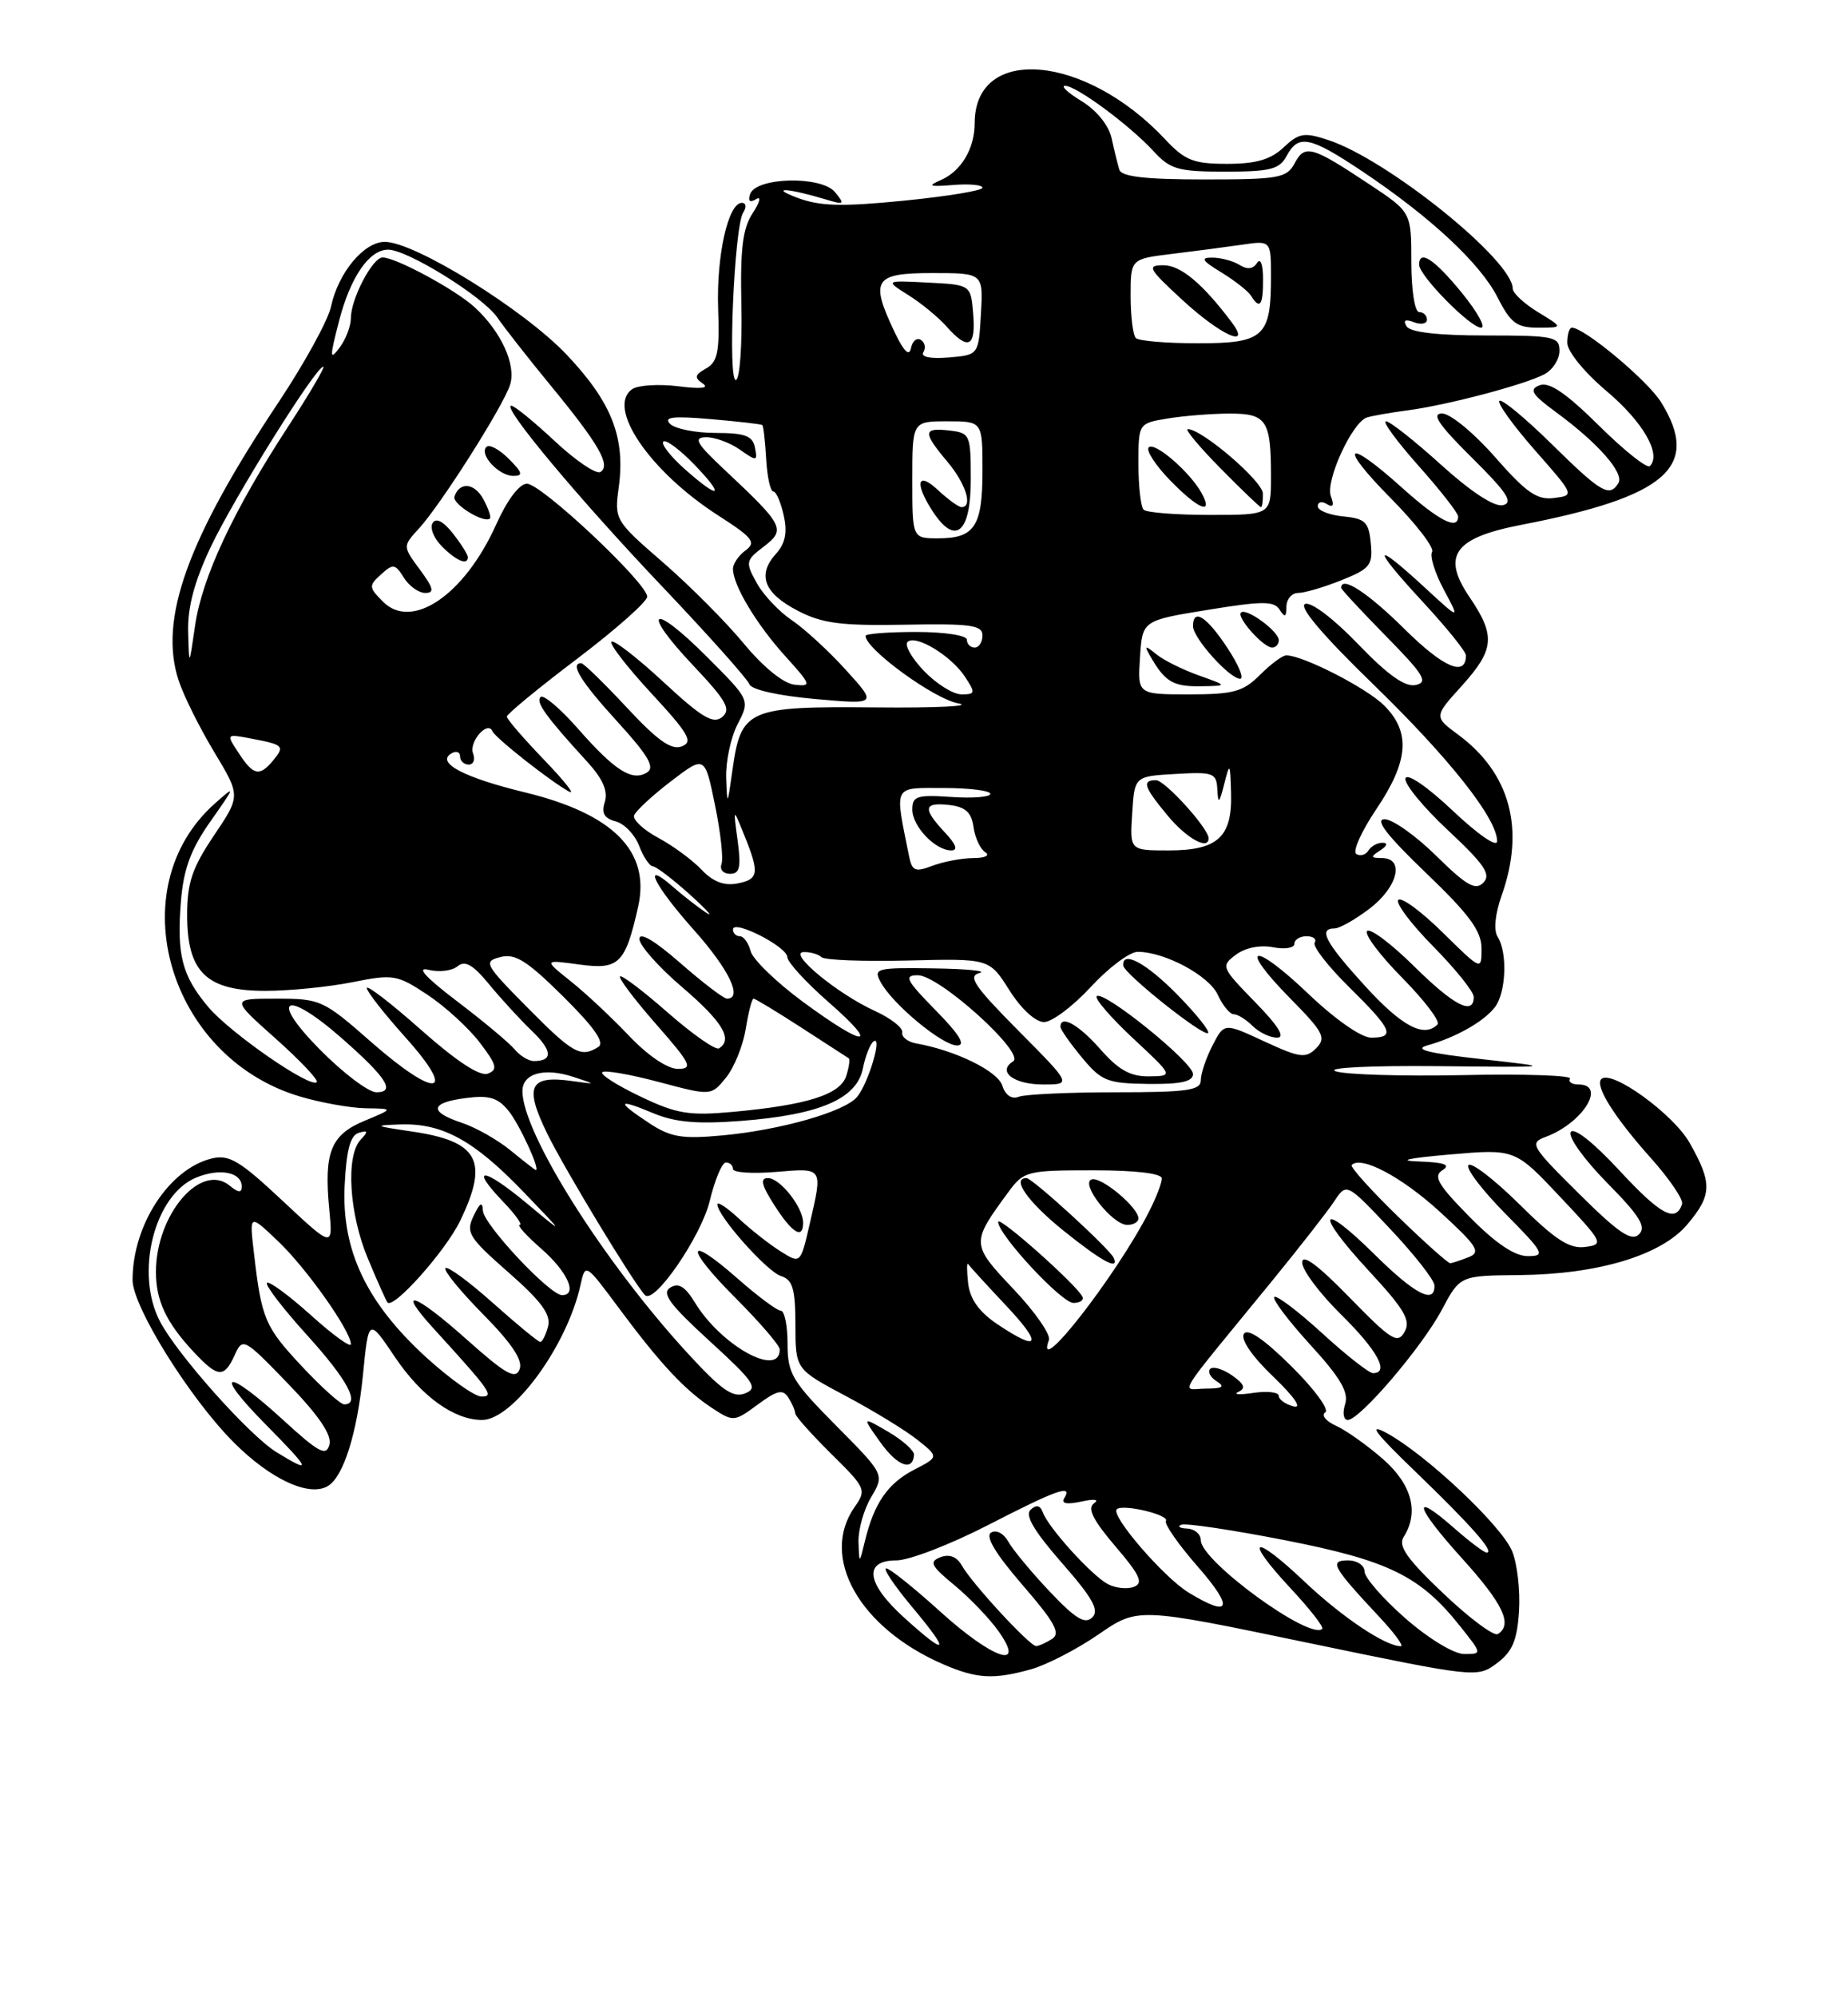 <?xml version="1.0" encoding="UTF-8" standalone="no"?>
<!DOCTYPE svg PUBLIC "-//W3C//DTD SVG 1.1//EN" "http://www.w3.org/Graphics/SVG/1.1/DTD/svg11.dtd" >
<svg xmlns="http://www.w3.org/2000/svg" xmlns:xlink="http://www.w3.org/1999/xlink" version="1.1" viewBox="0 0 237 256">
 <g >
 <path fill="currentColor"
d=" M 132.18 213.97 C 134.20 213.41 138.12 211.39 140.89 209.48 C 145.92 206.02 145.92 206.02 167.67 210.55 C 189.24 215.03 189.45 215.06 191.96 213.19 C 193.95 211.71 194.57 210.27 194.81 206.50 C 194.98 203.87 194.58 200.40 193.92 198.81 C 192.57 195.54 182.88 186.42 177.84 183.68 C 175.35 182.33 176.31 183.61 181.58 188.68 C 188.70 195.54 191.75 199.00 190.66 199.00 C 190.33 199.00 188.46 197.59 186.50 195.87 C 180.91 190.96 181.45 193.05 187.50 199.74 C 192.78 205.57 194.04 208.24 192.09 209.44 C 191.59 209.75 188.45 207.42 185.12 204.25 C 180.45 199.83 179.27 198.15 180.01 197.00 C 182.02 193.85 181.08 190.28 177.38 187.03 C 175.38 185.28 172.67 183.35 171.35 182.75 C 170.03 182.15 169.40 181.37 169.96 181.03 C 170.51 180.68 168.55 178.02 165.60 175.10 C 162.07 171.61 159.99 170.20 159.52 170.97 C 159.08 171.67 160.60 173.88 163.29 176.45 C 166.03 179.08 167.04 180.56 165.89 180.26 C 164.85 179.99 164.00 179.38 164.00 178.91 C 164.00 178.44 162.54 178.27 160.75 178.53 C 158.96 178.80 158.09 178.74 158.82 178.40 C 159.80 177.95 159.59 177.40 158.01 176.29 C 156.83 175.47 155.58 175.09 155.21 175.45 C 154.85 175.81 155.22 176.53 156.03 177.04 C 157.14 177.74 156.81 177.97 154.68 177.98 C 151.45 178.00 150.33 179.84 163.00 164.35 C 166.57 159.98 170.22 155.32 171.10 153.99 C 172.69 151.58 172.69 151.58 178.31 157.54 C 181.40 160.82 183.94 164.06 183.96 164.75 C 184.04 167.23 181.47 165.91 176.31 160.81 C 169.15 153.74 168.54 155.31 175.52 162.85 C 180.13 167.83 180.96 169.24 180.13 170.71 C 179.23 172.30 178.43 171.79 173.06 166.29 C 168.99 162.11 167.00 160.65 167.00 161.82 C 167.00 162.79 169.25 165.79 172.00 168.50 C 176.66 173.09 178.24 176.00 176.08 176.00 C 175.57 176.00 172.63 173.69 169.55 170.87 C 166.46 168.05 163.70 165.96 163.42 166.24 C 163.15 166.52 165.22 169.27 168.03 172.35 C 171.90 176.58 172.99 178.44 172.51 179.97 C 172.15 181.09 172.30 182.00 172.84 182.00 C 174.39 182.00 182.38 172.65 184.92 167.86 C 187.24 163.50 187.24 163.50 194.87 163.43 C 204.99 163.33 213.08 160.89 216.41 156.92 C 219.57 153.17 219.61 151.64 216.70 146.50 C 214.60 142.78 206.64 137.03 205.36 138.31 C 204.50 139.16 207.03 143.19 211.69 148.40 C 214.10 151.09 215.91 153.76 215.72 154.33 C 214.91 156.77 212.96 155.72 207.70 150.04 C 204.35 146.42 201.84 144.45 201.44 145.10 C 201.07 145.70 203.16 148.62 206.09 151.59 C 210.28 155.83 211.16 157.24 210.20 158.20 C 209.24 159.16 207.59 158.05 202.48 152.98 C 196.35 146.91 196.11 146.50 198.22 145.72 C 202.96 143.97 206.08 139.00 202.44 139.00 C 201.58 139.00 201.09 138.66 201.35 138.25 C 201.60 137.84 195.43 137.63 187.63 137.80 C 179.82 137.96 172.46 137.74 171.27 137.30 C 170.06 136.85 175.77 136.57 184.30 136.65 C 199.50 136.81 199.50 136.81 190.00 135.75 C 183.17 134.99 181.22 134.50 183.06 133.99 C 186.69 132.98 190.30 130.94 191.72 129.09 C 193.15 127.23 193.35 122.11 192.08 120.10 C 191.53 119.23 191.73 117.18 192.60 114.72 C 195.60 106.22 193.66 99.08 187.01 94.17 C 183.89 91.86 183.89 91.86 187.45 87.93 C 191.67 83.25 191.83 81.50 188.46 76.53 C 184.85 71.21 186.48 68.93 195.11 67.27 C 213.76 63.66 218.15 59.83 213.04 51.57 C 211.33 48.79 203.19 42.00 201.59 42.00 C 201.26 42.00 201.00 42.87 201.00 43.94 C 201.00 45.04 203.17 47.71 206.03 50.12 C 210.70 54.06 213.11 58.22 211.59 59.74 C 211.24 60.09 208.30 57.76 205.06 54.55 C 200.83 50.37 198.68 48.91 197.45 49.38 C 196.05 49.92 196.43 50.54 199.62 52.88 C 204.98 56.82 208.34 60.65 207.55 61.93 C 206.40 63.78 205.34 63.16 199.00 56.92 C 195.60 53.58 192.58 51.08 192.29 51.38 C 192.00 51.67 194.05 54.52 196.85 57.71 C 201.95 63.50 201.95 63.50 199.29 63.83 C 197.12 64.11 195.73 63.14 191.73 58.58 C 189.02 55.49 185.99 53.00 184.94 53.00 C 183.53 53.00 184.51 54.45 188.77 58.67 C 193.29 63.14 194.13 64.43 192.74 64.75 C 191.64 65.00 188.66 63.05 184.82 59.58 C 181.43 56.51 178.25 54.00 177.75 54.00 C 177.25 54.00 179.13 56.56 181.92 59.70 C 184.71 62.83 187.00 65.76 187.00 66.20 C 187.00 68.02 184.51 66.74 179.79 62.50 C 172.54 55.98 171.55 56.98 178.40 63.90 C 181.61 67.15 183.98 70.22 183.66 70.74 C 183.34 71.26 184.02 73.44 185.17 75.59 C 187.27 79.50 187.27 79.50 182.66 75.25 C 176.01 69.13 175.88 70.02 182.39 77.06 C 185.48 80.39 188.00 83.51 188.00 84.00 C 188.00 86.81 185.13 85.58 180.12 80.62 C 175.39 75.94 172.00 73.74 172.00 75.35 C 172.00 75.54 174.59 78.32 177.75 81.54 C 182.61 86.48 183.20 87.44 181.56 87.80 C 180.20 88.09 177.98 86.52 174.17 82.56 C 171.06 79.32 168.15 77.11 167.38 77.41 C 166.51 77.74 169.59 81.38 176.03 87.63 C 185.88 97.18 192.00 104.92 192.00 107.82 C 192.00 108.66 189.56 106.98 186.32 103.92 C 183.10 100.87 180.48 99.07 180.25 99.75 C 180.03 100.41 182.47 103.40 185.68 106.40 C 190.38 110.79 191.26 112.09 190.24 113.13 C 189.23 114.17 188.08 113.52 184.21 109.71 C 181.58 107.12 178.59 105.00 177.57 105.00 C 176.26 105.00 177.85 107.06 182.85 111.86 C 188.45 117.22 190.00 119.34 190.00 121.57 C 190.00 124.42 190.00 124.42 185.02 119.52 C 182.29 116.83 179.72 114.94 179.33 115.34 C 178.94 115.73 180.95 118.41 183.81 121.31 C 186.66 124.20 189.00 127.11 189.00 127.78 C 189.00 130.21 186.46 128.90 181.31 123.81 C 178.41 120.95 175.73 118.94 175.33 119.33 C 174.94 119.73 176.96 122.43 179.83 125.33 C 182.70 128.24 184.74 130.93 184.36 131.31 C 182.61 133.05 179.81 131.57 175.10 126.42 C 169.98 120.81 169.01 119.00 171.16 119.00 C 171.79 119.00 173.82 117.85 175.66 116.45 C 179.26 113.70 180.17 110.01 177.25 109.98 C 175.75 109.97 175.72 109.83 177.00 109.00 C 177.90 108.42 178.02 108.02 177.31 108.02 C 176.65 108.01 175.84 108.46 175.49 109.02 C 175.14 109.58 174.45 109.78 173.94 109.46 C 173.43 109.15 174.59 106.56 176.51 103.71 C 180.66 97.55 180.94 93.85 177.52 90.43 C 175.27 88.18 167.11 84.00 164.96 84.00 C 164.48 84.00 162.97 85.12 161.59 86.50 C 159.43 88.66 158.20 89.00 152.49 89.00 C 145.89 89.00 145.89 89.00 146.20 84.27 C 146.50 79.53 146.50 79.53 154.88 78.17 C 161.91 77.02 163.40 77.02 164.11 78.15 C 164.78 79.20 164.97 79.11 164.98 77.75 C 164.99 76.79 165.67 76.00 166.48 76.00 C 167.29 76.00 169.79 75.27 172.03 74.37 C 175.71 72.90 176.08 72.44 175.80 69.62 C 175.54 66.91 175.08 66.46 172.25 66.19 C 170.46 66.01 169.00 65.43 169.00 64.88 C 169.00 64.33 169.53 64.21 170.17 64.61 C 170.96 65.10 171.13 64.78 170.68 63.61 C 169.94 61.68 173.40 54.13 175.30 53.51 C 175.96 53.30 178.30 52.89 180.50 52.60 C 185.58 51.93 195.58 49.30 198.08 47.96 C 199.14 47.39 200.00 46.05 200.00 44.96 C 200.00 43.15 199.28 43.00 190.56 43.00 C 184.43 43.00 180.86 42.59 180.39 41.83 C 179.91 41.04 180.22 40.87 181.34 41.30 C 182.25 41.65 183.00 41.50 183.00 40.97 C 183.00 40.44 182.55 40.00 182.00 40.00 C 181.44 40.00 181.00 37.20 181.00 33.60 C 181.00 27.19 181.00 27.19 175.58 23.60 C 168.23 18.72 167.35 18.47 166.04 20.92 C 165.02 22.82 164.04 23.00 154.43 23.00 C 146.91 23.00 143.83 22.65 143.55 21.75 C 143.34 21.06 142.89 19.25 142.56 17.72 C 142.19 16.06 140.65 14.15 138.72 12.97 C 136.95 11.89 135.99 11.01 136.60 11.00 C 138.04 11.00 144.85 16.03 147.92 19.36 C 150.09 21.72 151.08 22.00 157.14 22.00 C 162.91 22.00 164.09 21.70 165.00 20.00 C 166.51 17.17 167.98 17.47 174.69 21.95 C 183.43 27.79 189.83 33.74 192.06 38.12 C 193.74 41.42 194.52 42.00 197.27 42.00 C 200.50 41.99 200.50 41.99 197.25 40.01 C 195.46 38.92 194.00 37.56 194.00 36.99 C 194.00 33.37 177.99 20.47 170.35 17.95 C 167.25 16.93 166.59 17.04 164.61 18.90 C 162.95 20.46 161.08 21.00 157.37 21.00 C 153.06 21.00 151.97 20.57 149.44 17.87 C 139.17 6.91 125.00 5.70 125.00 15.79 C 125.00 19.03 123.28 21.93 120.68 23.07 C 118.88 23.85 119.16 23.96 122.25 23.71 C 124.31 23.54 126.00 23.70 126.00 24.06 C 126.00 24.43 121.47 25.17 115.93 25.72 C 107.86 26.52 105.13 26.44 102.18 25.32 C 98.55 23.94 101.13 24.12 106.00 25.59 C 108.28 26.28 108.37 26.19 107.09 24.63 C 105.34 22.50 96.92 22.70 96.20 24.89 C 95.90 25.79 96.17 26.01 96.97 25.52 C 97.65 25.10 97.46 25.90 96.54 27.30 C 95.24 29.28 94.92 31.89 95.08 39.12 C 95.19 44.23 94.88 48.54 94.39 48.70 C 93.30 49.07 94.16 29.02 95.31 27.25 C 95.76 26.55 95.69 26.00 95.14 26.00 C 93.38 26.00 91.86 32.81 92.10 39.59 C 92.30 45.09 92.03 46.40 90.55 47.23 C 89.09 48.05 89.01 48.40 90.13 49.16 C 91.01 49.76 89.91 49.88 87.00 49.51 C 84.53 49.20 81.88 49.36 81.11 49.86 C 77.68 52.15 83.30 60.42 92.14 66.09 C 96.55 68.92 97.01 69.52 95.62 70.54 C 94.73 71.19 94.00 72.26 94.00 72.91 C 94.00 74.99 96.99 79.99 100.68 84.07 C 104.05 87.80 104.12 88.01 101.89 87.76 C 100.47 87.60 97.89 85.51 95.40 82.50 C 93.13 79.75 88.46 75.06 85.02 72.08 C 78.87 66.75 78.78 66.60 79.35 62.48 C 80.22 56.09 78.46 51.58 72.70 45.49 C 67.23 39.70 53.20 31.00 49.35 31.00 C 46.67 31.00 43.38 34.95 42.45 39.30 C 42.07 41.06 39.07 46.52 35.80 51.44 C 24.03 69.09 20.32 79.38 22.91 87.22 C 23.54 89.15 25.59 93.26 27.46 96.37 C 30.86 102.01 30.86 102.01 27.43 107.10 C 24.64 111.25 24.00 113.15 24.00 117.29 C 24.00 124.60 26.48 127.00 34.01 127.00 C 37.12 127.00 42.15 126.50 45.19 125.89 C 50.44 124.84 50.92 124.92 54.82 127.50 C 57.08 129.00 60.10 131.75 61.52 133.62 C 63.71 136.48 63.87 137.11 62.56 137.61 C 61.55 138.00 58.56 136.04 54.00 132.00 C 50.15 128.59 47.02 126.18 47.04 126.65 C 47.07 127.12 49.31 129.97 52.03 133.00 C 58.77 140.52 55.95 140.88 47.63 133.58 C 41.47 128.17 41.10 128.00 35.44 128.00 C 29.60 128.00 29.60 128.00 35.35 133.12 C 38.51 135.94 40.88 138.45 40.63 138.70 C 39.81 139.53 29.52 132.40 26.71 129.07 C 23.33 125.05 22.64 122.37 23.21 115.45 C 23.55 111.34 24.49 108.82 27.01 105.25 C 30.22 100.69 30.24 100.60 27.54 103.00 C 15.30 113.90 21.57 135.50 38.43 140.53 C 41.14 141.34 44.97 142.02 46.93 142.05 C 50.50 142.10 50.50 142.10 46.74 143.66 C 42.41 145.46 41.52 147.70 42.23 155.03 C 42.70 159.95 42.70 159.95 36.23 153.90 C 30.71 148.73 29.37 147.94 27.13 148.49 C 21.68 149.84 17.00 157.03 17.00 164.06 C 17.00 167.47 24.34 179.24 30.00 184.90 C 34.74 189.64 39.70 191.92 42.08 190.45 C 44.07 189.22 45.81 183.65 46.55 176.19 C 47.27 168.92 47.27 168.92 50.65 173.94 C 54.04 178.98 58.23 182.00 61.82 182.00 C 65.79 182.00 72.75 172.46 74.45 164.69 C 75.07 161.88 75.08 161.89 79.39 167.69 C 84.71 174.85 87.84 178.19 91.38 180.51 C 94.04 182.25 94.18 182.24 97.17 180.03 C 99.65 178.20 100.40 178.02 101.10 179.13 C 101.58 179.88 101.98 180.79 101.98 181.15 C 101.99 181.51 104.07 183.84 106.60 186.34 C 111.04 190.72 111.15 190.95 109.60 193.16 C 105.09 199.60 110.22 208.68 121.00 213.33 C 125.27 215.17 127.41 215.29 132.18 213.97 Z  M 153.74 86.57 C 151.67 85.83 149.22 84.62 148.30 83.86 C 146.85 82.69 146.73 82.71 147.46 84.00 C 149.36 87.35 150.40 88.00 153.87 87.96 C 157.50 87.91 157.50 87.91 153.74 86.57 Z  M 157.38 83.00 C 154.73 78.99 153.00 77.91 153.00 80.26 C 153.00 81.78 157.69 87.00 159.05 87.00 C 159.59 87.00 158.84 85.20 157.38 83.00 Z  M 164.00 82.06 C 164.00 80.91 159.81 77.85 159.15 78.52 C 158.55 79.11 162.02 83.00 163.15 83.00 C 163.62 83.00 164.00 82.58 164.00 82.06 Z  M 187.45 37.50 C 183.92 33.19 182.00 31.94 182.00 33.93 C 182.00 35.33 188.56 42.00 189.94 42.00 C 190.59 42.00 189.47 39.98 187.45 37.50 Z  M 120.50 206.49 C 117.20 203.50 114.12 201.04 113.66 201.02 C 113.19 201.01 114.70 203.25 117.00 206.00 C 121.94 211.90 121.57 212.41 116.00 207.38 C 111.10 202.96 110.68 200.00 114.96 200.00 C 116.59 200.00 121.85 197.97 126.66 195.50 C 135.58 190.91 137.62 190.19 136.48 192.04 C 136.06 192.72 136.82 192.86 138.67 192.46 C 140.36 192.09 141.02 192.18 140.29 192.70 C 139.42 193.32 140.18 194.84 143.03 198.18 C 146.21 201.89 146.67 202.91 145.42 203.39 C 144.56 203.72 143.05 203.56 142.06 203.03 C 139.99 201.92 134.46 195.82 133.74 193.85 C 133.41 192.93 132.90 192.82 132.17 193.51 C 131.41 194.21 132.62 196.25 136.18 200.32 C 140.13 204.82 141.01 206.39 140.08 207.31 C 139.15 208.23 137.92 207.48 134.63 204.00 C 132.29 201.53 129.90 198.65 129.32 197.61 C 128.72 196.53 127.76 196.03 127.10 196.44 C 126.33 196.92 127.69 199.17 131.14 203.16 C 135.28 207.94 136.05 209.35 134.92 210.07 C 134.14 210.56 133.22 210.98 132.88 210.98 C 132.07 211.00 124.61 202.92 123.35 200.65 C 122.71 199.53 121.76 199.15 120.62 199.59 C 119.12 200.17 119.37 200.68 122.39 203.17 C 124.33 204.77 126.87 207.41 128.03 209.04 C 131.67 214.15 127.33 212.68 120.50 206.49 Z  M 180.23 207.42 C 177.35 204.90 175.00 202.20 175.00 201.42 C 175.00 200.64 174.05 200.00 172.88 200.00 C 170.43 200.00 170.87 200.81 176.90 207.25 C 178.83 209.31 180.07 211.00 179.65 211.00 C 177.68 211.00 172.10 207.27 167.30 202.72 C 160.67 196.45 159.41 197.01 165.47 203.53 C 167.95 206.18 169.79 208.54 169.57 208.77 C 168.03 210.30 154.00 200.08 154.00 197.42 C 154.00 196.64 153.21 195.96 152.25 195.92 C 151.29 195.88 150.95 195.65 151.50 195.43 C 152.05 195.20 158.05 196.09 164.83 197.42 C 178.14 200.03 182.17 202.02 187.29 208.48 C 190.09 212.00 190.09 212.00 187.78 212.00 C 186.46 212.00 183.21 210.03 180.23 207.42 Z  M 152.43 204.12 C 149.25 202.18 142.41 194.26 143.22 193.45 C 143.95 192.72 150.02 194.16 149.53 194.95 C 149.29 195.33 151.14 197.98 153.63 200.82 C 158.28 206.15 157.83 207.41 152.43 204.12 Z  M 110.10 197.65 C 110.05 196.09 110.77 193.50 111.72 191.90 C 113.44 188.99 113.44 188.99 107.22 182.72 C 101.57 177.02 101.00 176.06 101.00 172.22 C 101.00 169.90 100.61 168.00 100.14 168.00 C 99.67 168.00 97.17 166.14 94.60 163.88 C 87.90 157.99 87.77 159.81 94.41 166.45 C 97.48 169.53 100.00 172.46 100.00 172.96 C 100.00 176.64 92.48 172.48 89.12 166.95 C 87.86 164.89 87.02 164.37 85.95 165.04 C 84.81 165.75 85.89 167.21 91.00 171.88 C 96.71 177.10 97.27 177.91 95.56 178.59 C 94.00 179.21 92.53 178.18 88.17 173.43 C 77.38 161.68 67.00 145.21 67.00 139.85 C 67.00 137.58 69.79 136.80 73.50 138.02 C 76.50 139.00 76.50 139.00 73.45 138.57 C 67.88 137.77 67.19 139.20 70.20 145.34 C 72.47 149.96 81.25 164.45 82.72 166.00 C 83.90 167.24 89.93 158.46 91.02 153.93 C 91.67 151.22 92.60 149.00 93.10 149.00 C 93.59 149.00 94.00 149.37 94.00 149.83 C 94.00 150.29 96.47 150.46 99.50 150.21 C 105.63 149.70 105.53 149.55 103.83 156.93 C 102.66 162.00 102.66 162.00 100.08 160.37 C 98.66 159.48 96.26 157.59 94.75 156.18 C 93.24 154.78 92.00 153.96 92.00 154.37 C 92.00 155.84 98.34 162.97 100.15 163.55 C 101.66 164.03 102.00 165.17 102.01 169.82 C 102.02 175.50 102.02 175.50 108.45 178.92 C 111.99 180.80 116.13 183.33 117.65 184.54 C 120.41 186.74 120.41 186.74 117.23 188.38 C 113.85 190.13 112.10 192.67 110.93 197.50 C 110.20 200.50 110.20 200.50 110.10 197.65 Z  M 117.22 186.47 C 117.26 185.94 115.78 184.61 113.92 183.52 C 110.54 181.55 110.54 181.55 112.87 184.82 C 115.07 187.91 117.06 188.66 117.22 186.47 Z  M 103.00 156.72 C 103.00 154.75 100.05 151.00 98.49 151.00 C 97.45 151.00 97.65 151.88 99.30 154.46 C 101.59 158.05 103.00 158.92 103.00 156.72 Z  M 35.49 186.15 C 32.03 184.05 22.72 173.61 20.51 169.36 C 17.27 163.16 19.79 153.16 25.14 150.94 C 28.19 149.68 31.00 150.23 31.00 152.09 C 31.00 152.91 30.56 152.88 29.47 151.98 C 25.78 148.91 20.00 155.66 20.00 163.03 C 20.00 166.71 21.32 169.51 24.81 173.25 C 27.94 176.60 28.74 176.67 30.10 173.68 C 31.13 171.41 31.28 171.49 36.94 177.35 C 40.89 181.43 42.57 183.91 42.25 185.16 C 41.84 186.70 40.91 186.21 36.30 181.99 C 28.93 175.25 27.22 175.63 34.00 182.50 C 39.88 188.46 40.09 188.96 35.49 186.15 Z  M 38.68 175.09 C 33.96 170.04 33.54 169.05 32.56 160.55 C 31.98 155.59 31.98 155.59 35.62 159.05 C 39.27 162.50 45.00 170.60 45.00 172.29 C 45.00 172.78 42.69 171.11 39.86 168.56 C 37.03 166.02 34.50 164.16 34.24 164.43 C 33.97 164.70 36.28 167.71 39.38 171.13 C 44.58 176.87 46.25 180.00 44.14 180.00 C 43.66 180.00 41.21 177.79 38.68 175.09 Z  M 54.62 173.94 C 46.99 166.96 43.80 160.24 44.20 151.96 C 44.42 147.42 44.92 145.53 46.00 145.20 C 47.21 144.84 47.26 145.01 46.25 146.08 C 44.32 148.12 44.77 155.58 47.18 161.31 C 48.37 164.17 49.50 166.69 49.69 166.93 C 50.43 167.87 57.14 160.35 59.01 156.48 C 62.74 148.77 61.38 146.27 52.77 145.02 C 47.99 144.32 47.86 144.24 51.35 144.12 C 56.73 143.95 60.74 146.14 67.06 152.69 C 72.50 158.35 72.50 158.35 67.54 154.22 C 61.95 149.58 60.15 149.46 64.51 154.01 C 66.09 155.65 67.05 157.00 66.65 157.00 C 66.26 157.00 67.52 158.40 69.47 160.10 C 72.80 163.03 74.12 166.00 72.08 166.00 C 70.50 166.00 62.00 156.93 61.93 155.17 C 61.88 153.96 61.55 154.14 60.74 155.84 C 59.71 157.98 60.10 158.60 65.21 163.09 C 69.43 166.79 70.68 168.50 70.29 170.00 C 70.00 171.10 69.55 172.00 69.29 172.00 C 69.03 172.00 66.30 169.76 63.23 167.02 C 60.15 164.27 57.41 162.26 57.13 162.54 C 56.85 162.82 59.02 165.48 61.95 168.45 C 65.65 172.20 67.08 174.35 66.64 175.50 C 66.12 176.86 64.86 176.15 59.79 171.63 C 53.15 165.71 50.72 164.92 55.59 170.26 C 62.94 178.32 63.42 179.00 61.75 179.00 C 60.88 179.00 57.67 176.72 54.62 173.94 Z  M 134.52 171.75 C 134.77 171.06 132.72 168.12 129.97 165.22 C 124.51 159.45 124.51 159.33 129.35 152.75 C 131.29 150.11 131.73 150.00 140.19 150.00 C 145.67 150.00 149.00 150.40 149.00 151.05 C 149.00 151.63 148.26 153.54 147.36 155.30 C 143.17 163.51 132.59 177.06 134.52 171.75 Z  M 138.83 166.23 C 138.21 164.79 128.00 155.72 128.01 156.61 C 128.02 158.26 136.14 167.00 137.66 167.00 C 138.49 167.00 139.02 166.65 138.83 166.23 Z  M 142.83 161.23 C 142.34 160.09 132.40 151.00 131.65 151.00 C 129.67 151.00 131.79 154.02 136.32 157.68 C 141.25 161.65 143.56 162.92 142.83 161.23 Z  M 146.00 156.17 C 146.00 154.77 141.21 150.76 140.00 151.17 C 138.48 151.67 142.66 157.00 144.57 157.00 C 145.36 157.00 146.00 156.63 146.00 156.17 Z  M 127.90 169.72 C 125.55 168.14 124.40 166.52 124.16 164.47 C 123.98 162.84 123.98 161.73 124.16 162.02 C 124.35 162.30 126.51 164.67 128.96 167.27 C 133.77 172.37 133.34 173.37 127.90 169.72 Z  M 179.21 155.85 C 175.76 152.49 173.12 149.55 173.35 149.32 C 174.57 148.09 179.76 150.84 184.66 155.32 C 189.46 159.71 189.96 160.50 188.36 161.13 C 187.34 161.53 186.28 161.88 186.00 161.91 C 185.72 161.94 182.67 159.21 179.21 155.85 Z  M 188.46 155.96 C 184.40 151.84 183.77 150.75 185.00 149.98 C 186.09 149.29 185.26 148.99 182.00 148.87 C 179.11 148.77 180.50 148.45 185.89 147.98 C 194.29 147.25 194.29 147.25 200.06 153.38 C 205.63 159.29 205.74 159.51 203.27 159.83 C 201.28 160.09 199.44 158.89 194.89 154.39 C 191.68 151.21 188.73 148.94 188.33 149.33 C 187.94 149.73 190.05 152.51 193.02 155.52 C 198.03 160.59 198.25 161.00 195.93 161.00 C 194.24 161.00 191.80 159.35 188.46 155.96 Z  M 65.50 147.47 C 63.85 146.11 61.04 144.52 59.25 143.92 C 54.96 142.50 55.14 141.33 59.75 140.74 C 62.73 140.35 63.85 140.69 65.22 142.38 C 66.64 144.13 69.37 150.09 68.70 149.96 C 68.59 149.94 67.15 148.82 65.50 147.47 Z  M 83.25 143.95 C 78.99 141.14 79.14 140.74 83.75 142.67 C 86.56 143.85 89.39 144.10 95.01 143.67 C 105.10 142.90 109.88 140.85 110.66 136.95 C 110.99 135.31 111.62 133.73 112.06 133.46 C 113.18 132.77 111.35 138.87 109.92 140.59 C 108.35 142.49 100.08 144.85 92.62 145.53 C 87.45 146.01 86.00 145.76 83.25 143.95 Z  M 82.10 140.53 C 79.14 139.12 76.95 137.72 77.24 137.43 C 77.53 137.13 80.79 137.70 84.49 138.68 C 91.20 140.47 91.20 140.47 93.11 138.12 C 94.16 136.82 95.29 134.01 95.64 131.88 C 95.98 129.75 96.43 128.00 96.64 128.00 C 96.86 128.00 99.61 129.67 102.77 131.71 C 105.92 133.76 108.65 135.52 108.84 135.64 C 109.03 135.75 108.89 136.77 108.53 137.90 C 107.77 140.29 103.52 141.64 94.00 142.51 C 88.35 143.03 86.79 142.77 82.10 140.53 Z  M 128.54 139.14 C 127.95 137.28 122.54 134.63 117.50 133.74 C 116.40 133.54 115.59 132.90 115.71 132.32 C 115.82 131.74 114.24 130.51 112.21 129.58 C 107.37 127.38 100.95 122.06 103.08 122.03 C 103.95 122.01 104.97 122.31 105.35 122.68 C 105.72 123.06 110.72 123.25 116.46 123.11 C 126.88 122.85 126.88 122.85 129.45 126.92 C 130.96 129.31 132.80 131.00 133.89 131.00 C 134.91 131.00 137.61 128.97 139.89 126.50 C 142.17 124.03 144.88 122.00 145.90 122.00 C 149.38 122.00 155.07 125.05 156.19 127.53 C 156.81 128.89 157.73 130.00 158.23 130.00 C 158.73 130.00 159.82 130.68 160.64 131.50 C 161.47 132.32 162.88 133.00 163.78 133.00 C 164.88 133.00 163.96 131.51 160.96 128.44 C 156.62 123.99 156.55 123.83 158.50 122.37 C 159.70 121.47 161.60 121.09 163.25 121.41 C 164.76 121.71 166.00 121.51 166.00 120.97 C 166.00 120.44 166.70 120.00 167.56 120.00 C 168.42 120.00 168.89 120.37 168.60 120.83 C 168.32 121.29 170.32 123.86 173.04 126.54 C 178.55 131.97 179.00 133.00 175.84 133.00 C 174.58 133.00 171.22 130.65 167.79 127.38 C 160.65 120.57 158.66 121.05 165.45 127.95 C 169.75 132.31 170.12 133.02 168.79 134.36 C 167.45 135.69 166.71 135.59 162.14 133.48 C 157.00 131.09 157.00 131.09 155.50 134.00 C 154.68 135.59 154.00 137.60 154.00 138.45 C 154.00 139.76 152.28 140.00 143.08 140.00 C 137.08 140.00 131.49 140.26 130.67 140.57 C 129.74 140.93 128.94 140.39 128.54 139.14 Z  M 130.60 132.10 C 124.94 126.39 124.07 125.11 125.62 124.71 C 126.66 124.45 124.00 124.18 119.71 124.12 C 112.41 124.01 111.99 124.12 112.93 125.86 C 114.44 128.69 120.85 134.00 122.74 134.00 C 123.90 134.00 123.06 132.61 120.00 129.50 C 116.20 125.63 115.88 125.00 117.71 125.00 C 120.48 125.00 131.57 135.03 129.93 136.04 C 127.84 137.34 130.00 139.00 133.78 139.00 C 137.45 139.00 137.45 139.00 130.60 132.10 Z  M 153.00 137.66 C 153.00 136.15 141.48 126.85 140.65 127.69 C 140.35 127.98 142.45 130.41 145.30 133.08 C 150.50 137.92 150.50 137.92 147.35 137.96 C 144.98 137.99 143.45 137.14 141.13 134.50 C 138.36 131.34 136.00 130.01 136.00 131.61 C 136.00 131.95 137.24 133.72 138.75 135.54 C 141.26 138.57 142.00 138.86 147.25 138.93 C 151.42 138.98 153.00 138.63 153.00 137.66 Z  M 150.98 127.48 C 147.01 123.44 143.91 121.77 144.05 123.75 C 144.12 124.79 154.38 132.95 154.93 132.40 C 155.17 132.16 153.40 129.94 150.98 127.48 Z  M 41.00 134.50 C 34.40 127.82 36.61 126.73 43.85 133.09 C 49.59 138.13 50.78 140.00 48.27 140.00 C 47.26 140.00 43.99 137.53 41.00 134.50 Z  M 80.66 132.75 C 78.44 130.41 75.07 127.26 73.17 125.75 C 69.73 123.00 69.73 123.00 74.26 123.62 C 79.39 124.33 80.19 123.54 81.84 116.21 C 83.43 109.13 78.66 104.31 67.32 101.56 C 59.52 99.67 55.92 97.78 57.85 96.59 C 58.48 96.20 59.00 96.36 59.00 96.94 C 59.00 97.52 59.50 98.00 60.11 98.00 C 60.72 98.00 60.97 97.36 60.67 96.57 C 60.10 95.10 62.54 92.30 63.15 93.72 C 63.54 94.60 70.65 100.20 73.00 101.47 C 73.83 101.92 72.36 100.07 69.75 97.36 C 67.14 94.65 65.00 92.17 65.00 91.85 C 65.00 91.53 69.05 88.19 74.00 84.45 C 78.95 80.70 83.00 77.11 83.00 76.48 C 83.00 74.74 69.43 62.00 67.58 62.00 C 66.61 62.00 65.05 64.07 63.62 67.25 C 59.57 76.25 52.84 80.84 49.13 77.13 C 47.28 75.28 47.27 75.07 48.87 73.62 C 50.41 72.22 50.68 72.26 51.79 74.04 C 52.47 75.12 53.70 76.00 54.54 76.00 C 55.75 76.00 55.60 75.38 53.85 73.01 C 51.64 70.02 51.64 70.02 53.71 67.76 C 56.54 64.68 64.58 52.01 65.42 49.30 C 66.22 46.74 64.25 42.47 60.85 39.36 C 58.36 37.10 50.77 33.00 49.07 33.00 C 47.78 33.00 45.00 38.30 45.00 40.76 C 45.00 41.78 44.35 43.49 43.55 44.56 C 42.27 46.26 42.27 45.84 43.48 41.15 C 44.95 35.48 47.35 32.00 49.78 32.00 C 52.25 32.00 61.92 38.00 63.77 40.68 C 64.72 42.06 67.80 45.99 70.61 49.40 C 76.79 56.91 78.37 59.65 77.01 60.49 C 76.47 60.83 73.83 59.05 71.16 56.55 C 68.48 54.05 65.97 52.00 65.57 52.00 C 64.26 52.00 74.30 64.02 85.10 75.36 C 90.92 81.49 95.87 87.04 96.10 87.69 C 96.33 88.39 99.78 89.17 104.50 89.59 C 112.50 90.30 112.50 90.30 108.50 85.89 C 106.30 83.46 103.17 80.58 101.54 79.49 C 99.91 78.39 97.88 76.24 97.04 74.71 C 95.58 72.06 95.62 71.83 97.95 70.06 C 100.80 67.88 100.53 67.35 93.00 60.29 C 89.31 56.84 88.87 56.07 90.53 56.04 C 91.64 56.02 93.60 56.73 94.87 57.62 C 97.06 59.16 97.17 59.14 96.82 57.37 C 96.53 55.86 95.55 55.50 91.77 55.49 C 89.19 55.49 86.56 54.96 85.93 54.33 C 85.05 53.45 86.31 53.30 91.13 53.72 C 94.64 54.02 97.62 54.36 97.76 54.48 C 97.91 54.60 98.13 56.56 98.26 58.84 C 98.39 61.12 98.80 62.99 99.17 62.99 C 99.54 63.00 100.14 64.38 100.51 66.07 C 101.00 68.26 100.71 69.66 99.51 70.99 C 97.07 73.69 97.97 76.03 102.31 78.28 C 105.44 79.91 107.87 80.22 116.06 80.07 C 124.47 79.91 126.00 80.13 126.00 81.44 C 126.00 82.30 125.55 83.00 125.00 83.00 C 124.45 83.00 124.00 82.55 124.00 82.00 C 124.00 81.44 121.17 81.00 117.50 81.00 C 113.92 81.00 111.00 81.23 111.00 81.50 C 111.00 83.19 119.80 89.60 122.88 90.15 C 124.87 90.51 120.10 90.75 112.27 90.67 C 95.84 90.52 95.03 90.87 93.93 98.74 C 93.29 103.32 93.26 103.36 93.13 99.70 C 93.06 97.61 93.72 94.51 94.60 92.81 C 96.20 89.72 96.20 89.72 90.63 84.16 C 83.56 77.08 82.07 78.07 88.91 85.31 C 93.17 89.82 93.79 90.93 92.62 91.90 C 91.47 92.85 90.01 91.98 85.07 87.40 C 81.70 84.28 78.70 81.96 78.42 82.25 C 78.13 82.54 80.44 85.52 83.55 88.88 C 88.35 94.07 88.93 95.09 87.43 95.67 C 86.10 96.18 84.31 94.91 80.37 90.67 C 77.46 87.55 74.84 85.00 74.54 85.00 C 73.03 85.00 74.50 87.38 79.18 92.50 C 83.15 96.85 84.03 98.36 82.98 99.01 C 81.07 100.19 78.87 98.80 74.09 93.36 C 71.83 90.79 69.68 88.98 69.33 89.34 C 68.67 89.99 70.01 91.85 75.32 97.65 C 77.31 99.83 78.00 101.41 77.57 102.78 C 77.11 104.22 77.48 104.89 78.96 105.28 C 80.07 105.57 81.42 106.98 81.96 108.40 C 82.51 109.83 83.30 111.02 83.73 111.04 C 84.15 111.06 86.30 112.70 88.50 114.68 C 90.70 116.67 91.60 117.68 90.50 116.94 C 89.40 116.20 87.49 114.71 86.25 113.62 C 82.22 110.09 83.88 113.47 89.00 119.21 C 93.50 124.26 95.30 128.00 93.23 128.00 C 92.81 128.00 90.11 125.94 87.23 123.42 C 83.95 120.55 82.00 119.40 82.00 120.35 C 82.00 121.17 84.47 123.96 87.50 126.54 C 92.67 130.96 94.04 133.24 92.21 134.37 C 91.78 134.64 88.83 132.58 85.67 129.81 C 82.50 127.03 79.73 124.93 79.52 125.15 C 79.30 125.37 81.38 128.12 84.14 131.27 C 88.62 136.37 88.92 137.00 86.93 137.00 C 85.59 137.00 83.06 135.28 80.66 132.75 Z  M 60.00 71.41 C 60.00 71.08 59.14 69.72 58.08 68.37 C 56.85 66.81 55.91 66.33 55.48 67.04 C 55.10 67.64 55.63 68.98 56.65 70.01 C 58.51 71.89 60.00 72.51 60.00 71.41 Z  M 62.01 64.02 C 60.87 61.89 58.94 61.69 58.28 63.65 C 57.97 64.59 62.07 67.13 62.83 66.46 C 63.01 66.30 62.65 65.21 62.01 64.02 Z  M 65.25 58.81 C 64.04 57.60 62.75 56.91 62.39 57.28 C 61.41 58.25 63.97 61.00 65.84 61.00 C 67.13 61.00 67.01 60.57 65.25 58.81 Z  M 65.98 134.48 C 65.29 133.65 61.97 130.88 58.61 128.33 C 54.58 125.27 53.33 123.90 54.95 124.30 C 56.29 124.64 57.97 124.44 58.68 123.85 C 59.63 123.06 60.65 123.64 62.72 126.15 C 64.23 127.99 66.70 130.68 68.20 132.12 C 70.85 134.66 70.94 136.00 68.46 136.00 C 67.79 136.00 66.68 135.32 65.98 134.48 Z  M 67.64 129.14 C 62.14 123.58 61.96 123.24 64.17 122.67 C 66.06 122.17 67.59 123.13 72.23 127.73 C 76.23 131.69 77.59 133.64 76.73 134.19 C 74.49 135.61 73.49 135.05 67.64 129.14 Z  M 102.99 128.42 C 99.57 125.90 96.54 122.97 96.27 121.92 C 95.99 120.86 95.37 120.00 94.88 120.00 C 94.40 120.00 94.00 119.61 94.00 119.13 C 94.00 117.80 100.93 121.33 100.97 122.67 C 100.99 123.32 103.35 125.90 106.23 128.42 C 112.99 134.33 111.02 134.33 102.99 128.42 Z  M 89.98 111.48 C 88.83 110.26 86.34 108.42 84.44 107.40 C 82.54 106.38 81.14 105.08 81.32 104.52 C 81.51 103.96 83.62 102.00 86.02 100.16 C 90.39 96.82 90.39 96.82 91.69 103.16 C 92.41 106.65 92.79 110.06 92.53 110.75 C 92.27 111.44 92.76 112.00 93.62 112.00 C 94.87 112.00 95.06 111.18 94.60 107.75 C 94.02 103.50 94.02 103.50 95.43 107.00 C 97.43 111.94 97.32 112.71 94.54 113.24 C 92.86 113.56 91.41 113.00 89.98 111.48 Z  M 116.58 109.72 C 114.72 100.47 114.45 101.00 121.03 101.00 C 124.31 101.00 127.00 101.34 127.00 101.75 C 127.00 102.16 124.75 102.34 122.00 102.15 C 117.60 101.85 117.00 102.04 117.00 103.75 C 117.00 105.92 119.94 109.00 122.00 109.00 C 122.89 109.00 122.61 108.21 121.17 106.69 C 118.30 103.62 118.43 102.80 121.75 103.18 C 123.81 103.42 124.59 104.12 124.85 106.00 C 125.04 107.38 125.72 108.83 126.35 109.23 C 127.00 109.65 126.34 109.98 124.82 109.98 C 123.34 109.99 120.98 110.44 119.58 110.97 C 117.36 111.81 116.97 111.65 116.58 109.72 Z  M 145.20 104.25 C 145.50 99.50 145.50 99.50 150.75 99.20 C 155.62 98.92 156.01 99.06 156.12 101.20 C 156.22 103.12 156.36 103.00 157.00 100.50 C 157.72 97.66 157.77 97.73 157.88 101.68 C 158.04 107.29 156.17 109.00 149.87 109.00 C 144.89 109.00 144.89 109.00 145.20 104.25 Z  M 155.00 107.45 C 155.00 106.18 149.40 100.00 148.25 100.00 C 146.41 100.00 146.69 100.86 149.75 104.54 C 152.17 107.46 155.00 109.03 155.00 107.45 Z  M 30.61 96.52 C 28.98 94.05 28.98 94.05 32.24 94.67 C 36.38 95.45 36.55 95.63 35.02 97.48 C 33.28 99.57 32.49 99.40 30.61 96.52 Z  M 118.51 86.01 C 116.93 84.37 115.98 82.69 116.38 82.29 C 117.40 81.27 121.98 84.03 123.76 86.75 C 125.12 88.82 125.09 89.00 123.31 89.00 C 122.24 89.00 120.09 87.65 118.51 86.01 Z  M 24.13 81.00 C 24.04 77.88 24.92 74.55 27.01 70.14 C 30.01 63.80 40.50 47.00 41.46 47.00 C 41.73 47.00 39.72 50.43 36.98 54.63 C 29.94 65.41 25.92 73.99 25.02 80.17 C 24.25 85.50 24.25 85.50 24.13 81.00 Z  M 117.00 61.50 C 117.00 54.00 117.00 54.00 121.50 54.00 C 126.00 54.00 126.00 54.00 126.00 60.30 C 126.00 67.48 125.00 69.00 120.30 69.00 C 117.00 69.00 117.00 69.00 117.00 61.50 Z  M 124.50 61.49 C 124.50 55.70 124.41 55.49 121.75 55.18 C 118.36 54.79 118.32 55.40 121.50 59.18 C 123.87 62.00 124.81 65.00 123.31 65.00 C 122.94 65.00 121.59 64.02 120.31 62.83 C 117.63 60.31 117.24 61.91 119.64 65.58 C 122.52 69.97 124.50 68.31 124.50 61.49 Z  M 146.67 65.33 C 146.30 64.97 146.00 62.33 146.00 59.46 C 146.00 54.26 146.00 54.26 149.75 53.64 C 151.81 53.30 155.36 53.02 157.64 53.01 C 162.44 53.00 163.00 53.84 163.00 61.08 C 163.00 66.00 163.00 66.00 155.17 66.00 C 150.86 66.00 147.03 65.70 146.67 65.33 Z  M 154.13 63.25 C 152.67 60.55 148.09 56.58 147.32 57.34 C 146.95 57.72 148.16 59.60 150.01 61.51 C 153.63 65.25 155.67 66.11 154.13 63.25 Z  M 161.96 63.25 C 161.93 61.67 154.14 55.00 152.33 55.00 C 151.91 55.00 153.79 57.25 156.50 60.00 C 159.21 62.75 161.55 65.00 161.71 65.00 C 161.87 65.00 161.98 64.21 161.96 63.25 Z  M 87.77 60.08 C 85.97 58.48 84.76 56.91 85.07 56.60 C 85.38 56.29 87.16 57.60 89.01 59.51 C 93.11 63.75 92.29 64.12 87.77 60.08 Z  M 114.75 42.61 C 111.54 35.86 112.08 35.00 119.55 35.00 C 126.10 35.00 126.10 35.00 125.80 40.25 C 125.50 45.50 125.50 45.50 121.65 45.82 C 119.27 46.01 118.04 45.75 118.42 45.14 C 118.76 44.59 118.61 43.88 118.09 43.56 C 117.57 43.24 117.00 43.72 116.83 44.63 C 116.61 45.73 115.92 45.06 114.75 42.61 Z  M 124.81 40.25 C 124.50 36.50 124.50 36.50 119.00 36.22 C 113.50 35.94 113.50 35.94 116.50 37.83 C 118.15 38.86 120.36 40.68 121.40 41.86 C 124.17 44.97 125.16 44.50 124.81 40.25 Z  M 145.67 43.33 C 145.30 42.97 145.00 40.53 145.00 37.93 C 145.00 33.19 145.00 33.19 150.25 32.55 C 153.14 32.20 157.19 31.67 159.25 31.37 C 163.00 30.82 163.00 30.82 163.00 35.48 C 163.00 43.17 162.09 44.00 153.63 44.00 C 149.62 44.00 146.03 43.70 145.67 43.33 Z  M 157.92 41.25 C 154.21 36.33 151.41 34.00 149.22 34.00 C 147.03 34.00 147.26 34.42 151.65 38.46 C 156.60 43.02 160.60 44.79 157.92 41.25 Z  M 161.98 35.75 C 161.98 33.88 161.65 33.01 161.21 33.70 C 160.71 34.49 159.95 34.58 158.97 33.96 C 158.16 33.45 156.60 33.03 155.50 33.02 C 153.90 33.01 154.13 33.39 156.64 34.92 C 158.37 35.98 160.08 37.32 160.45 37.92 C 161.58 39.74 162.00 39.14 161.98 35.75 Z "/>
</g>
</svg>
